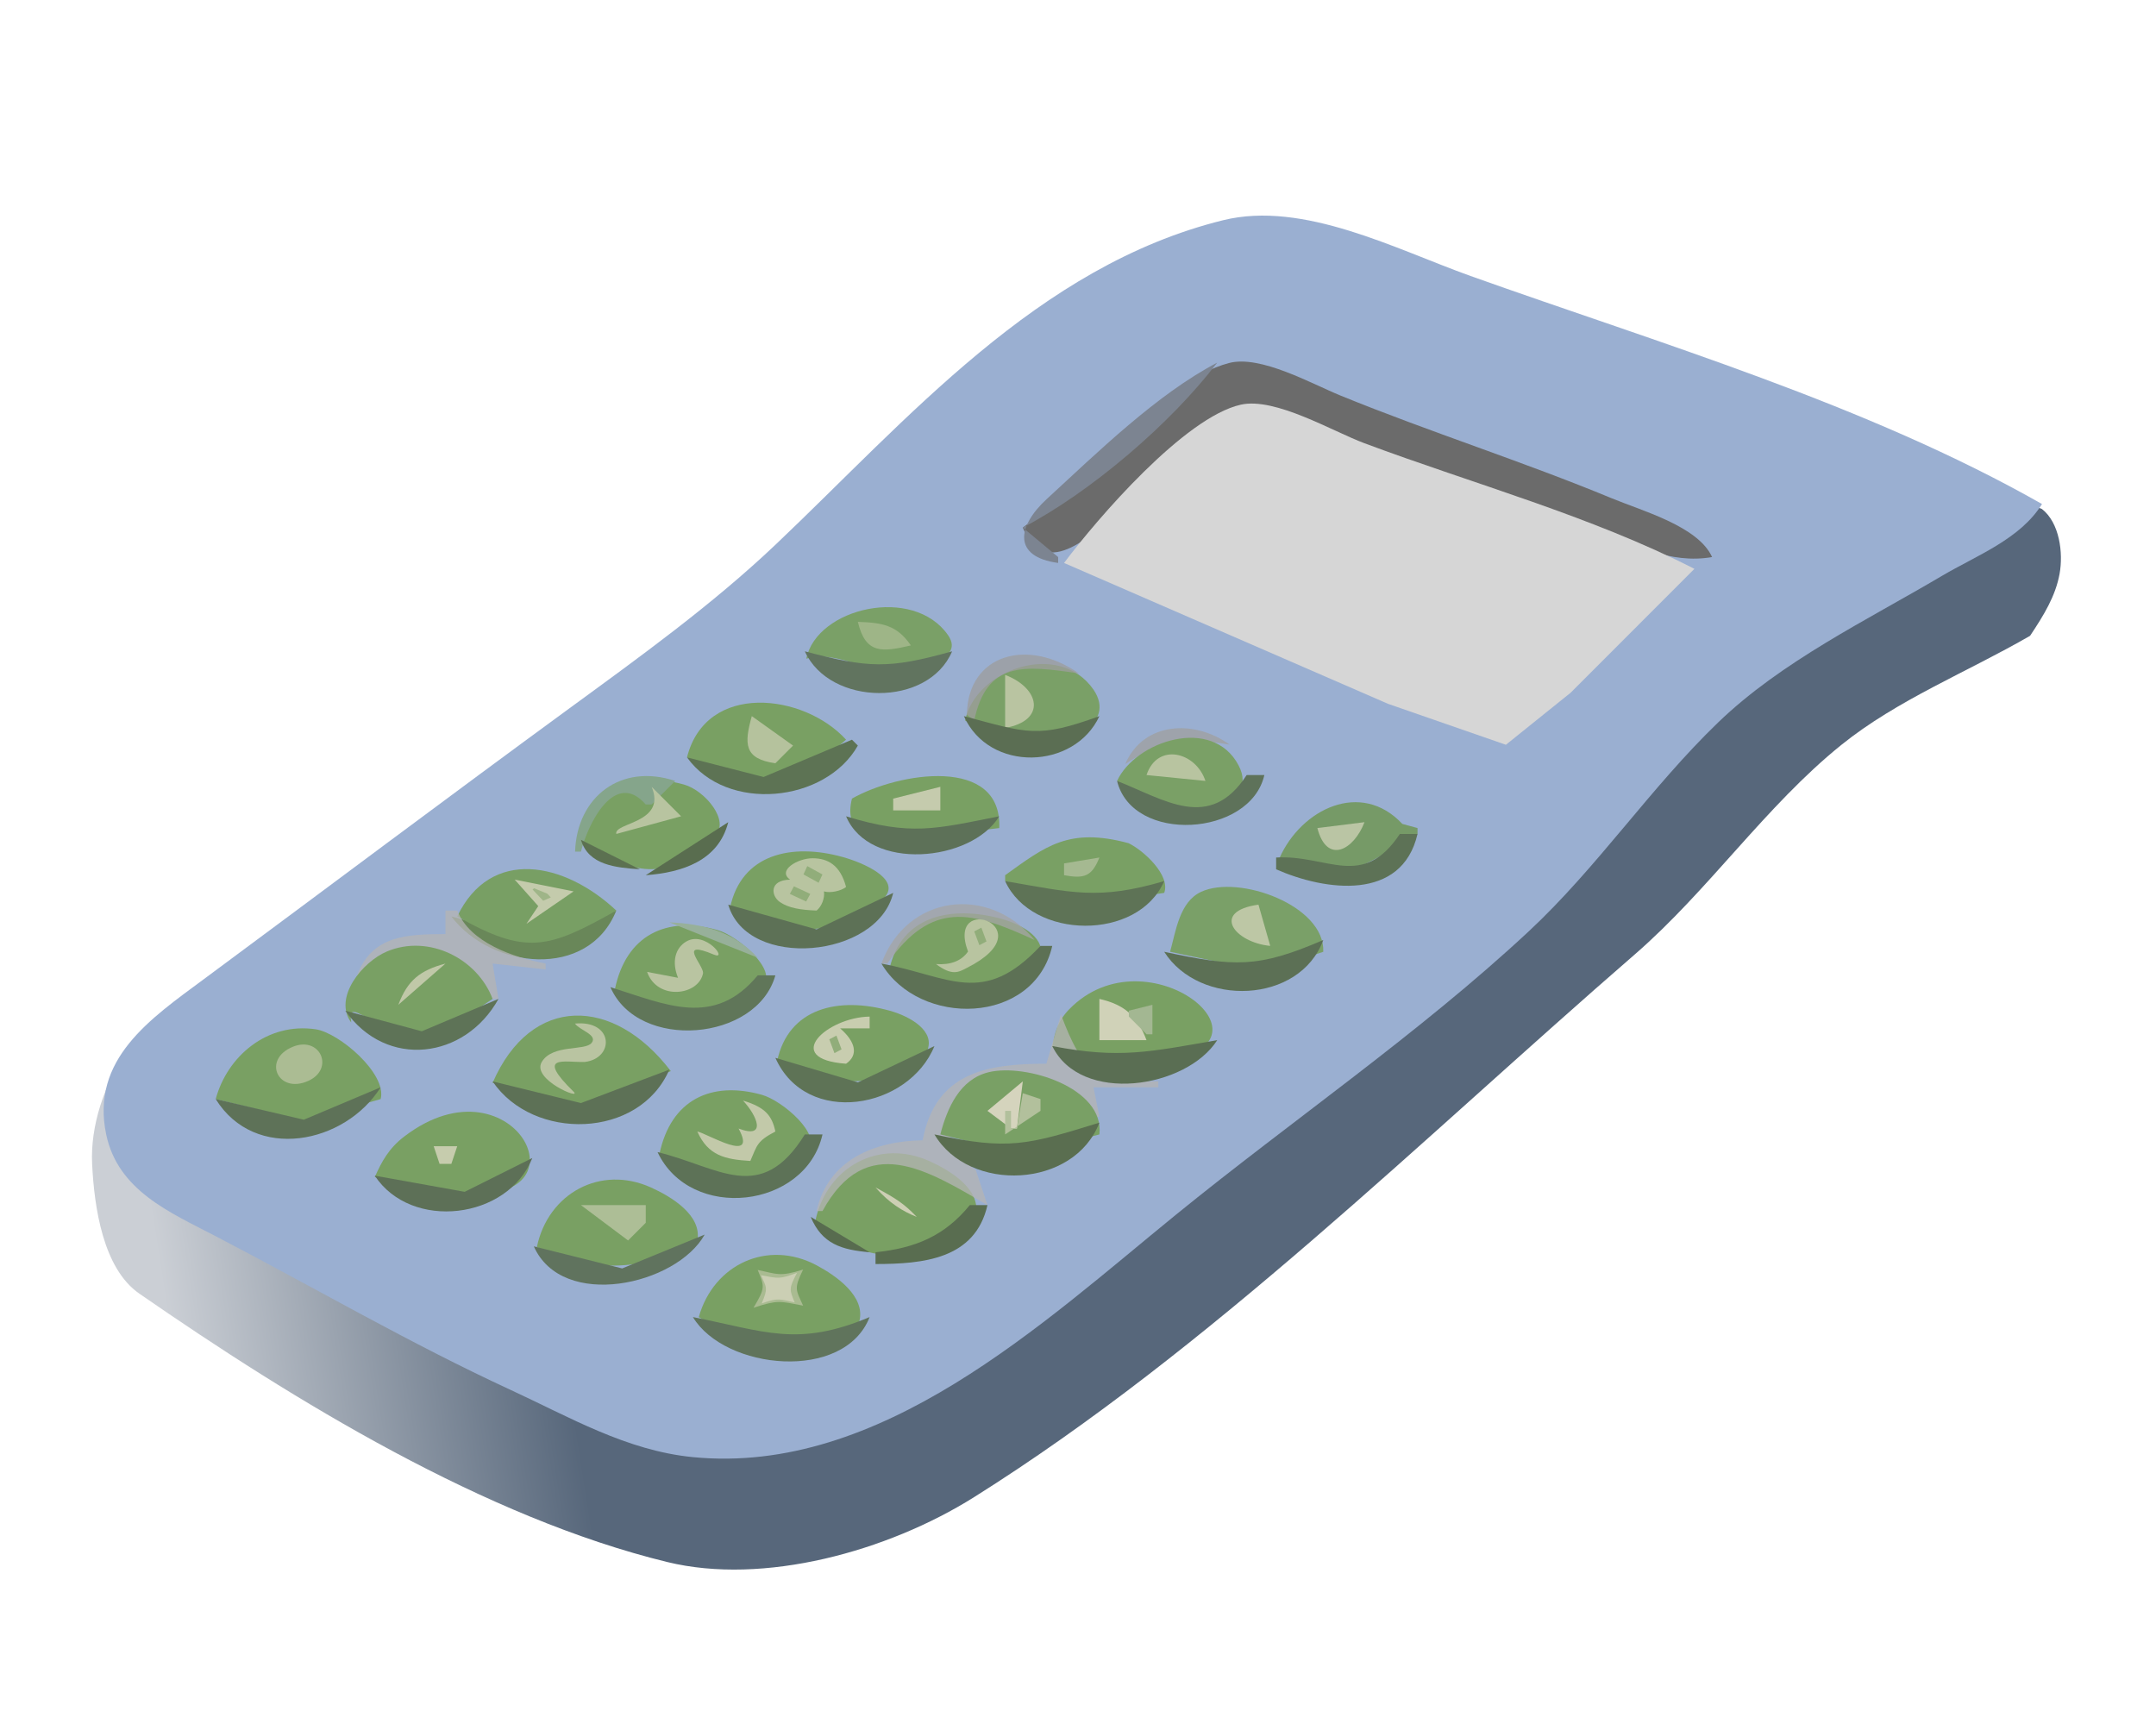 <?xml version="1.0" standalone="no"?>
<!DOCTYPE svg PUBLIC "-//W3C//DTD SVG 1.0//EN" "http://www.w3.org/TR/2001/REC-SVG-20010904/DTD/svg10.dtd">
<svg xmlns="http://www.w3.org/2000/svg" xmlns:xlink="http://www.w3.org/1999/xlink" id="body_1" width="1596" height="1276">

<defs>
    <linearGradient transform="matrix(1 0 0 1 0 0)"  id="1" x1="-1.8739756E-16" y1="0.5" x2="0.199" y2="0.478">
        <stop stop-color="#CBCFD5" offset="0%"/>
        <stop stop-color="#57677B" offset="100%"/>
    </linearGradient>
</defs>

<g transform="matrix(0.51 0 0 0.51 0 0)">
	<g transform="matrix(0.51 0 0 0.51 0 0)">
		<g transform="matrix(2.3 0 0 2.3 0 0)">
			<g transform="matrix(7.29 0 0 7.29 -0 16.295)">
				<g transform="matrix(1 0 0 1 -0.387 28.317)">
                    <path d="M22.03 147.963C 18.025 153.303 15.715 160.696 16.022 166.989C 16.383 174.382 17.88 184.759 24.033 189.019C 50.425 207.29 82.774 227.052 113.657 234.582C 130.006 238.568 151.041 232.792 165.729 223.567C 205.783 198.411 241.373 163.107 277.884 131.44C 290.441 120.548 300.09 106.241 312.932 95.891C 322.454 88.216 334.295 83.54 344.976 77.365C 347.313 73.86 349.295 70.632 349.983 66.851C 350.631 63.289 349.983 58.172 346.979 55.835C 306.757 40.481 268.537 24.626 228.315 9.271C 210.958 6.768 205.617 25.794 176.243 22.79C 159.887 37.81 143.531 52.831 127.176 67.852C 92.127 94.555 57.079 121.259 22.03 147.963z" stroke="none" fill="url(#1)" />
                    <path d="M347 55C 317.257 38.095 282.128 27.756 250 16.291C 237.411 11.798 221.64 3.459 208 6.827C 176.504 14.605 154.429 40.648 132 61.922C 121.248 72.12 108.948 80.971 97 89.706C 76.241 104.883 55.669 120.336 35 135.636C 25.884 142.384 15.743 149.235 18.412 162C 20.404 171.532 29.219 175.225 37 179.277C 53.665 187.954 69.933 197.453 87 205.335C 97.073 209.986 106.731 215.672 118 216.774C 149.897 219.896 177.379 194.018 200 175.622C 219.721 159.583 241.268 144.863 259.864 127.543C 271.547 116.662 280.534 103.142 292.019 92.081C 302.844 81.654 317.159 74.794 330 67.203C 335.88 63.727 343.317 60.961 347 55z" stroke="none" fill="#9AAFD1" fill-rule="nonzero" />
                    <path d="M119 193C 129.076 199.466 141.596 197.069 146.248 193.748C 147.361 189.491 142.333 185.994 138.999 184.214C 130.717 179.79 121.524 184.014 119 193z" stroke="none" fill="#79A063" fill-rule="nonzero" />
                    <path d="M129 185C 130.18 187.847 130.298 188.038 128.292 191.416C 132.513 190.059 132.664 190.295 136.708 191.062C 135.469 188.313 135.115 188.218 136.708 184.938C 132.723 186.198 132.277 185.687 129 185z" stroke="none" fill="#A9BB91" fill-rule="nonzero" />
                    <path d="M77 125C 83.726 133.901 100.233 135.837 105 124L105 124L91 128.708L77 125z" stroke="none" fill="#698759" fill-rule="nonzero" />
                    <path d="M164.203 91.754C 170.066 94.16 173.013 95.849 177.953 95.859C 181.191 95.865 189.994 92.436 186.013 86.52C 180.124 78.015 165.973 83.11 164.203 91.754z" stroke="none" fill="#7AA067" fill-rule="nonzero" />
                    <path d="M112.335 165.279C 123.57 171.812 129.781 171.417 137.405 164.629C 140.064 162.262 133.309 156.279 129.686 155.269C 121.056 152.863 114.257 156.145 112.335 165.279z" stroke="none" fill="#79A063" fill-rule="nonzero" />
                    <path d="M137 162C 129.528 174.089 122.387 167.509 112 165C 117.597 176.869 137.126 174.634 140 162L140 162L137 162z" stroke="none" fill="#5D7257" fill-rule="nonzero" />
                    <path d="M104.77 137.303C 116.004 143.836 122.216 143.441 129.84 136.653C 132.499 134.286 125.743 128.303 122.12 127.293C 113.49 124.887 106.691 128.169 104.77 137.303z" stroke="none" fill="#79A063" fill-rule="nonzero" />
                    <path d="M99.132 112.622C 110.366 119.155 114.099 118.052 121.723 111.264C 124.382 108.897 120.105 103.622 116.482 102.612C 107.852 100.206 101.053 103.488 99.132 112.622z" stroke="none" fill="#79A063" fill-rule="nonzero" />
                    <path d="M124.311 123.509C 135.546 130.042 147.068 126.814 150.797 121.443C 152.828 118.519 147.055 115.925 143.432 114.915C 134.802 112.509 126.232 114.375 124.311 123.509z" stroke="none" fill="#79A063" fill-rule="nonzero" />
                    <path d="M151.348 134.023C 162.583 140.556 175.106 136.327 176.833 132.208C 178.209 128.925 174.092 126.44 170.469 125.43C 161.839 123.024 153.27 124.889 151.348 134.023z" stroke="none" fill="#79A063" fill-rule="nonzero" />
                    <path d="M132.289 149.594C 143.524 156.127 156.047 151.898 157.774 147.779C 159.15 144.496 155.033 142.011 151.41 141.001C 142.78 138.595 134.211 140.46 132.289 149.594z" stroke="none" fill="#79A063" fill-rule="nonzero" />
                    <path d="M138.798 176.631C 151.285 188.422 161.614 179.19 166.035 175.567C 166.863 171.246 161.614 168.09 158.169 166.536C 149.612 162.672 140.72 167.498 138.798 176.631z" stroke="none" fill="#79A063" fill-rule="nonzero" />
                    <path d="M91.518 181.101C 102.002 186.884 114.334 183.66 118.755 180.037C 119.583 175.716 114.334 172.56 110.889 171.006C 102.331 167.142 93.439 171.968 91.518 181.101z" stroke="none" fill="#79A063" fill-rule="nonzero" />
                    <path d="M174 59C 177.854 68.431 186.303 59.708 191 55.561C 196.308 50.874 204.679 39.46 212 38.563C 217.362 37.905 225.041 42.464 230 44.314C 243.648 49.408 257.255 54.654 271 59.481C 277.631 61.809 283.848 65.249 291 64C 288.645 58.778 279.152 56.171 274 54.037C 258.889 47.776 243.153 42.796 227.96 36.602C 223.04 34.597 214.345 29.662 209 31.065C 197.09 34.191 184.084 51.661 174 59z" stroke="none" fill="#6B6B6B" fill-rule="nonzero" />
                    <path d="M180 65L180 64L174 59C 185.529 52.969 199.127 41.34 207 31C 196.736 36.37 186.617 46.296 178.07 54.147C 173.046 58.762 172.231 63.958 180 65z" stroke="none" fill="#7C8491" fill-rule="nonzero" />
                    <path d="M181 65L236 88.915L256 95.862L267 87.018L288 66C 270.445 57.037 250.464 51.577 232 44.686C 226.553 42.653 216.829 36.828 211 38.136C 201.463 40.276 186.734 57.355 181 65z" stroke="none" fill="#D6D6D6" fill-rule="nonzero" />
                    <path d="M137.252 81.249C 142.113 79.899 146.312 83.091 151.252 83.1C 154.49 83.106 164.544 81.93 161.315 77.266C 155.426 68.762 139.022 72.605 137.252 81.249z" stroke="none" fill="#7AA067" fill-rule="nonzero" />
                    <path d="M146.003 75C 147.309 80.52 150.131 80.133 155.003 79C 152.619 75.515 150.101 75.139 146.003 75z" stroke="none" fill="#9EB587" fill-rule="nonzero" />
                    <path d="M137 80C 141.241 89.356 157.977 89.535 162 80C 151.244 83.014 147.812 82.867 137 80z" stroke="none" fill="#61745F" fill-rule="nonzero" />
                    <path d="M164.502 90.747L165.752 91.748C 167.888 81.664 174.108 82.355 183.505 83.748C 174.898 77.67 164.66 80.423 164.502 90.747z" stroke="none" fill="#9D9D9D" fill-rule="nonzero" fill-opacity="0.765" />
                    <path d="M171 84L171 93C 178.017 91.77 176.966 86.278 171 84z" stroke="none" fill="#B9C4A1" fill-rule="nonzero" />
                    <path d="M117 98C 127.791 102.856 133.92 103.799 144 95C 136.865 87.134 120.24 85.122 117 98z" stroke="none" fill="#79A063" fill-rule="nonzero" />
                    <path d="M128 91C 126.68 95.722 126.673 98.253 132 99L132 99L135 96L128 91z" stroke="none" fill="#B5C29D" fill-rule="nonzero" />
                    <path d="M164 91C 168.283 100.595 182.775 100.131 187 91C 176.499 94.824 174.818 93.884 164 91z" stroke="none" fill="#5B6E53" fill-rule="nonzero" />
                    <path d="M191.387 99.126C 197.4 95.195 202.11 94.622 209.113 95.842C 203.215 91.556 194.518 91.866 191.387 99.126z" stroke="none" fill="#A0A0A0" fill-rule="nonzero" fill-opacity="0.765" />
                    <path d="M117 98C 123.753 107.436 140.529 105.694 146 96L146 96L145 95L130 101.331L117 98z" stroke="none" fill="#5D7354" fill-rule="nonzero" />
                    <path d="M190 102C 192.337 103.342 194.539 105.276 197.081 106.207C 201.091 107.675 214.445 106.659 210.633 99.372C 206.187 90.876 193.112 95.246 190 102z" stroke="none" fill="#7AA066" fill-rule="nonzero" />
                    <path d="M195 101L205 102C 203.382 97.076 196.861 95.412 195 101z" stroke="none" fill="#B8C4A0" fill-rule="nonzero" />
                    <path d="M98 114L99 114C 100.157 109.316 104.74 99.969 110 106L110 106L111 106L115 102C 105.8 98.933 98.32 104.679 98 114z" stroke="none" fill="#85A58B" fill-rule="nonzero" />
                    <path d="M145 105C 142.306 115.86 159.685 111.062 170 110C 170.514 97.713 152.911 100.501 145 105z" stroke="none" fill="#79A063" fill-rule="nonzero" />
                    <path d="M212 101C 205.724 110.686 198.069 105.163 190 102C 192.634 112.728 212.632 111.464 215 101L215 101L212 101z" stroke="none" fill="#5E725A" fill-rule="nonzero" />
                    <path d="M111 103C 113.603 109.207 104.522 109.041 105 111L105 111L116 108L111 103z" stroke="none" fill="#B8C4A0" fill-rule="nonzero" />
                    <path d="M152 105L152 107L160 107L160 103L152 105z" stroke="none" fill="#C5CBAD" fill-rule="nonzero" />
                    <path d="M217.584 115.062C 227.406 120.558 232.289 116.095 241 111L241 111L241 110L238.416 109.292C 231.408 101.789 221.277 106.768 217.584 115.062z" stroke="none" fill="#769A67" fill-rule="nonzero" />
                    <path d="M144 108C 147.948 117.402 165.255 115.777 170 108C 159.162 110.142 155.019 111.373 144 108z" stroke="none" fill="#5D7158" fill-rule="nonzero" />
                    <path d="M110 118C 116.183 117.545 122.354 115.546 124 109L124 109L110 118z" stroke="none" fill="#596D4F" fill-rule="nonzero" />
                    <path d="M224 110C 225.604 116.226 230.175 113.774 232 109L232 109L224 110z" stroke="none" fill="#BAC5A4" fill-rule="nonzero" />
                    <path d="M238 111C 231.655 120.552 225.67 114.474 217 115L217 115L217 117C 225.35 120.676 238.337 122.476 241 111L241 111L238 111z" stroke="none" fill="#5D7256" fill-rule="nonzero" />
                    <path d="M99 112C 100.259 116.307 104.944 116.714 109 117L109 117L99 112z" stroke="none" fill="#5C7151" fill-rule="nonzero" />
                    <path d="M171 118L171 119L186 122.756L198 121C 199.117 118.026 194.489 113.775 191.94 112.563C 181.801 109.834 177.863 113.088 171 118z" stroke="none" fill="#79A064" fill-rule="nonzero" />
                    <path d="M134.506 118.752C 130.881 118.827 131.279 121.532 132.758 122.551C 134.238 123.571 136.298 123.906 139 124C 139.833 123.333 140.416 121.916 140.248 120.748C 141.332 121.083 143.167 120.667 144 120C 143.019 116.276 140.901 115.138 138.338 115.124C 135.774 115.11 132.263 117.223 134.506 118.752z" stroke="none" fill="#B8C4A0" fill-rule="nonzero" />
                    <path d="M135.149 119.886L134.453 121.173L137.227 122.466L137.923 121.178L135.149 119.886z" stroke="none" fill="#91AD7A" fill-rule="nonzero" />
                    <path d="M181 116L181 118C 184.386 118.613 185.711 118.26 187 115L187 115L181 116z" stroke="none" fill="#A5B991" fill-rule="nonzero" />
                    <path d="M78 125C 89.736 131.651 93.48 130.48 105 124C 96.24 115.78 83.672 113.161 78 125z" stroke="none" fill="#789F64" fill-rule="nonzero" />
                    <path d="M137.414 116.458L136.769 117.871L139.345 119.286L139.99 117.873L137.414 116.458z" stroke="none" fill="#91AD7A" fill-rule="nonzero" />
                    <path d="M171 119C 175.571 129.003 193.59 129.203 198 119C 186.845 122.288 182.272 120.94 171 119z" stroke="none" fill="#5E7356" fill-rule="nonzero" />
                    <path d="M199 131L215 134.375L225 131C 225.323 123.154 210.677 117.843 204.265 120.823C 200.583 122.534 199.98 127.509 199 131z" stroke="none" fill="#7AA068" fill-rule="nonzero" />
                    <path d="M124 123C 127.254 134.172 149.379 132.095 152 121L152 121L138.999 127.199L124 123z" stroke="none" fill="#5D7156" fill-rule="nonzero" />
                    <path d="M87.75 118.748L91.754 123.246L89.744 126.25L97.75 120.748L87.75 118.748z" stroke="none" fill="#C4CBAC" fill-rule="nonzero" />
                    <path d="M93.288 121.139L91.043 120.214L90.791 120.434L92.581 122.336L93.885 121.773L93.288 121.139z" stroke="none" fill="#9FB588" fill-rule="nonzero" />
                    <path d="M150 133L151 133C 158.507 122.28 165.222 124.009 176 129C 168.172 119.507 154.27 121.334 150 133z" stroke="none" fill="#A5A5A5" fill-rule="nonzero" fill-opacity="0.765" />
                    <path d="M216 130L214 123C 205.852 124.134 209.948 129.421 216 130z" stroke="none" fill="#BDC7A5" fill-rule="nonzero" />
                    <path d="M76 124L76 128C 69.482 128.027 63.59 128.153 61 135L61 135L62 135C 68.901 127.267 79.475 130.283 84 139L84 139L85 139L84 133L93 134L93 133C 87.553 131.951 80.157 129.48 78 124L78 124L76 124z" stroke="none" fill="#B4B4B4" fill-rule="nonzero" fill-opacity="0.765" />
                    <path d="M164.701 130.962C 163.578 132.552 161.765 133.26 159.263 133.085C 161.968 135.092 163.02 134.525 164.546 133.712C 178.064 126.89 160.823 120.642 164.701 130.962z" stroke="none" fill="#B8C4A0" fill-rule="nonzero" />
                    <path d="M114 126L129 132C 124.882 127.588 119.916 126.265 114 126z" stroke="none" fill="#97B09A" fill-rule="nonzero" />
                    <path d="M115.48 135.416L110.23 134.416C 111.975 139.379 119.076 138.419 119.73 134.59C 119.739 133.153 115.248 128.818 121.56 131.479C 124.075 132.539 120.12 127.341 116.871 129.259C 115 130.364 114.371 132.714 115.48 135.416z" stroke="none" fill="#B9C4A1" fill-rule="nonzero" />
                    <path d="M198 131C 203.995 140.443 221.012 139.885 225 129C 213.887 133.812 209.894 133.545 198 131z" stroke="none" fill="#5C7055" fill-rule="nonzero" />
                    <path d="M60 143C 60 142.209 59.434 140.8 61 141.333C 71.95 146.648 72.931 146.454 84 139C 81.448 132.204 73.215 127.959 66.081 130.94C 61.948 132.667 56.882 138.775 60 143z" stroke="none" fill="#79A064" fill-rule="nonzero" />
                    <path d="M177 130C 167.235 140.456 161.508 135.131 150 133C 156.442 143.835 175.9 143.52 179 130L179 130L177 130z" stroke="none" fill="#5D7155" fill-rule="nonzero" />
                    <path d="M68 140L76 133C 71.722 134.136 69.559 135.827 68 140z" stroke="none" fill="#C0C8A8" fill-rule="nonzero" />
                    <path d="M129 135C 121.621 143.948 113.425 139.958 104 137C 108.705 147.902 128.86 146.231 132 135L132 135L129 135z" stroke="none" fill="#607659" fill-rule="nonzero" />
                    <path d="M179 147.209C 182.85 148.087 186.565 149.609 190.587 149.877C 192.837 150.027 195.165 149.934 197.394 149.651C 219.232 146.874 195.133 127.146 181.875 140.758C 179.921 142.767 179.393 144.756 179 147.209z" stroke="none" fill="#79A063" fill-rule="nonzero" />
                    <path d="M59 141C 65.993 150.948 79.32 149.242 85 139L85 139L71.981 144.491L59 141z" stroke="none" fill="#5E7357" fill-rule="nonzero" />
                    <path d="M187 139L187 146L195 146C 193.462 141.921 191.256 139.962 187 139z" stroke="none" fill="#D0D2B8" fill-rule="nonzero" />
                    <path d="M192 141L192 142L195 145L196 145L196 140L192 141z" stroke="none" fill="#A3B792" fill-rule="nonzero" />
                    <path d="M84.001 153.249L99.772 157.08L114.252 151.25C 104.54 138.524 90.535 138.208 84.001 153.249z" stroke="none" fill="#79A063" fill-rule="nonzero" />
                    <path d="M144 150C 146.17 148.501 145.586 146.25 143 144L143 144L148 144L148 142C 140.761 142.111 132.968 149.202 144 150z" stroke="none" fill="#C8CDAF" fill-rule="nonzero" />
                    <path d="M180.478 141.646L178 150C 167.948 150 159.16 151.446 157 163C 148.812 163.112 140.943 166.305 139 175L139 175L140 175C 147.408 161.5 157.675 167.978 168 174L168 174L166 168C 159.215 163.63 159.646 154.457 168.227 151.712C 174.349 149.753 182.706 154.051 186 159L186 159L187 159L186 154L197 154L197 153C 186.513 152.995 184.23 151.694 180.478 141.646z" stroke="none" fill="#B4B4B4" fill-rule="nonzero" fill-opacity="0.765" />
                    <path d="M37 156L51.96 159.699L65 156C 66.122 151.714 57.951 144.737 53.965 144.153C 45.762 142.95 38.984 148.685 37 156z" stroke="none" fill="#79A063" fill-rule="nonzero" />
                    <path d="M50.122 147.111C 44.798 149.263 47.587 155.238 52.724 152.908C 57.234 150.862 54.726 145.251 50.122 147.111z" stroke="none" fill="#ABBC93" fill-rule="nonzero" />
                    <path d="M179 147C 183.851 156.972 201.769 154.201 207 146C 195.625 147.962 190.45 149.221 179 147z" stroke="none" fill="#5A6E53" fill-rule="nonzero" />
                    <path d="M132 149C 137.274 160.823 154.666 157.691 159 147L159 147L146.016 153.163L132 149z" stroke="none" fill="#5E7356" fill-rule="nonzero" />
                    <path d="M84 153C 90.863 163.138 108.886 162.819 114 151L114 151L99 156.676L84 153z" stroke="none" fill="#5D7156" fill-rule="nonzero" />
                    <path d="M160 162L174 165.441L187 162C 187.916 154.061 174.451 149.929 168.227 151.434C 163.275 152.631 161.158 157.557 160 162z" stroke="none" fill="#79A065" fill-rule="nonzero" />
                    <path d="M168 158L172 161L173 161L174 153L168 158z" stroke="none" fill="#D5D4BD" fill-rule="nonzero" />
                    <path d="M37 156C 43.669 166.73 58.951 163.62 65 154L65 154L51.96 159.502L37 156z" stroke="none" fill="#5E7258" fill-rule="nonzero" />
                    <path d="M126.502 156.252C 128.921 158.837 130.592 162.837 125.754 161C 129.094 167.176 120.418 161.835 118.751 161.502C 120.58 165.608 123.466 166.242 127.751 166.502C 128.917 163.834 128.832 163.168 132.001 161.501C 131.42 158.833 130.338 157.417 126.502 156.252z" stroke="none" fill="#C2C9A9" fill-rule="nonzero" />
                    <path d="M174 155L173 161L172 161L172 158L171 158L171 162L177 158L177 156L174 155z" stroke="none" fill="#B2C09C" fill-rule="nonzero" />
                    <path d="M64 169.253C 68.278 170.055 72.518 170.993 76.831 171.679C 101.802 175.653 87.901 147.872 68.975 162.377C 66.383 164.362 65.161 166.625 64 169.253z" stroke="none" fill="#79A063" fill-rule="nonzero" />
                    <path d="M159 162C 164.926 172.002 182.729 171.162 187 160C 174.738 163.784 171.642 164.723 159 162z" stroke="none" fill="#5A6E50" fill-rule="nonzero" />
                    <path d="M74 164L75 167L77 167L78 164L74 164z" stroke="none" fill="#C6CCAD" fill-rule="nonzero" />
                    <path d="M64 169C 70.183 178.418 86.603 176.459 90.748 166L90.748 166L79.267 171.742L64 169z" stroke="none" fill="#5D7057" fill-rule="nonzero" />
                    <path d="M118 193C 123.424 201.983 143.68 204.059 148 193C 135.751 198.166 130.2 195.411 118 193z" stroke="none" fill="#60745C" fill-rule="nonzero" />
                    <path d="M99 174L107 180L110 177L110 174L99 174z" stroke="none" fill="#ADBE96" fill-rule="nonzero" />
                    <path d="M165 174C 160.685 179.287 155.689 181.304 149 182L149 182L149 184C 157.047 183.987 165.899 183.208 168 174L168 174L165 174z" stroke="none" fill="#596D50" fill-rule="nonzero" />
                    <path d="M138 176C 139.908 180.597 143.258 181.596 148 182L148 182L138 176z" stroke="none" fill="#586C4F" fill-rule="nonzero" />
                    <path d="M91 181C 95.843 191.905 115.201 187.592 120 179L120 179L106 184.746L91 181z" stroke="none" fill="#60735E" fill-rule="nonzero" />
                    <path d="M207 31L213 31L207 31z" stroke="none" fill="#8793A7" fill-rule="nonzero" />
                    <path d="M149 171C 151.333 173.668 153.667 175.084 156 176C 153.917 173.833 152.585 172.917 149 171z" stroke="none" fill="#CDCFB4" fill-rule="nonzero" />
                    <path d="M100.814 146.461C 101.914 145.087 98.675 144.273 97.988 143.182C 104.612 142.574 104.711 149.12 99.624 149.7C 96.165 149.793 91.224 148.352 97.74 154.739C 99.295 156.263 90.51 152.682 92.362 149.671C 94.229 146.636 99.677 147.881 100.814 146.461z" stroke="none" fill="#B9C4A1" fill-rule="nonzero" />
                    <path d="M135.276 190.512C 134.368 188.307 134.279 188.16 135.676 185.488C 132.634 186.618 132.521 186.436 129.569 185.903C 130.518 188.031 130.777 188.099 129.678 190.688C 132.551 189.638 132.883 190.029 135.276 190.512z" stroke="none" fill="#CBCFB4" fill-rule="nonzero" />
                    <path d="M166.963 126.899L165.757 127.538L166.627 129.882L167.832 129.242L166.963 126.899z" stroke="none" fill="#91AD7A" fill-rule="nonzero" />
                    <path d="M142.364 145.219L141.159 145.858L142.028 148.202L143.234 147.563L142.364 145.219z" stroke="none" fill="#91AD7A" fill-rule="nonzero" />
				</g>
			</g>
		</g>
	</g>
</g>
</svg>